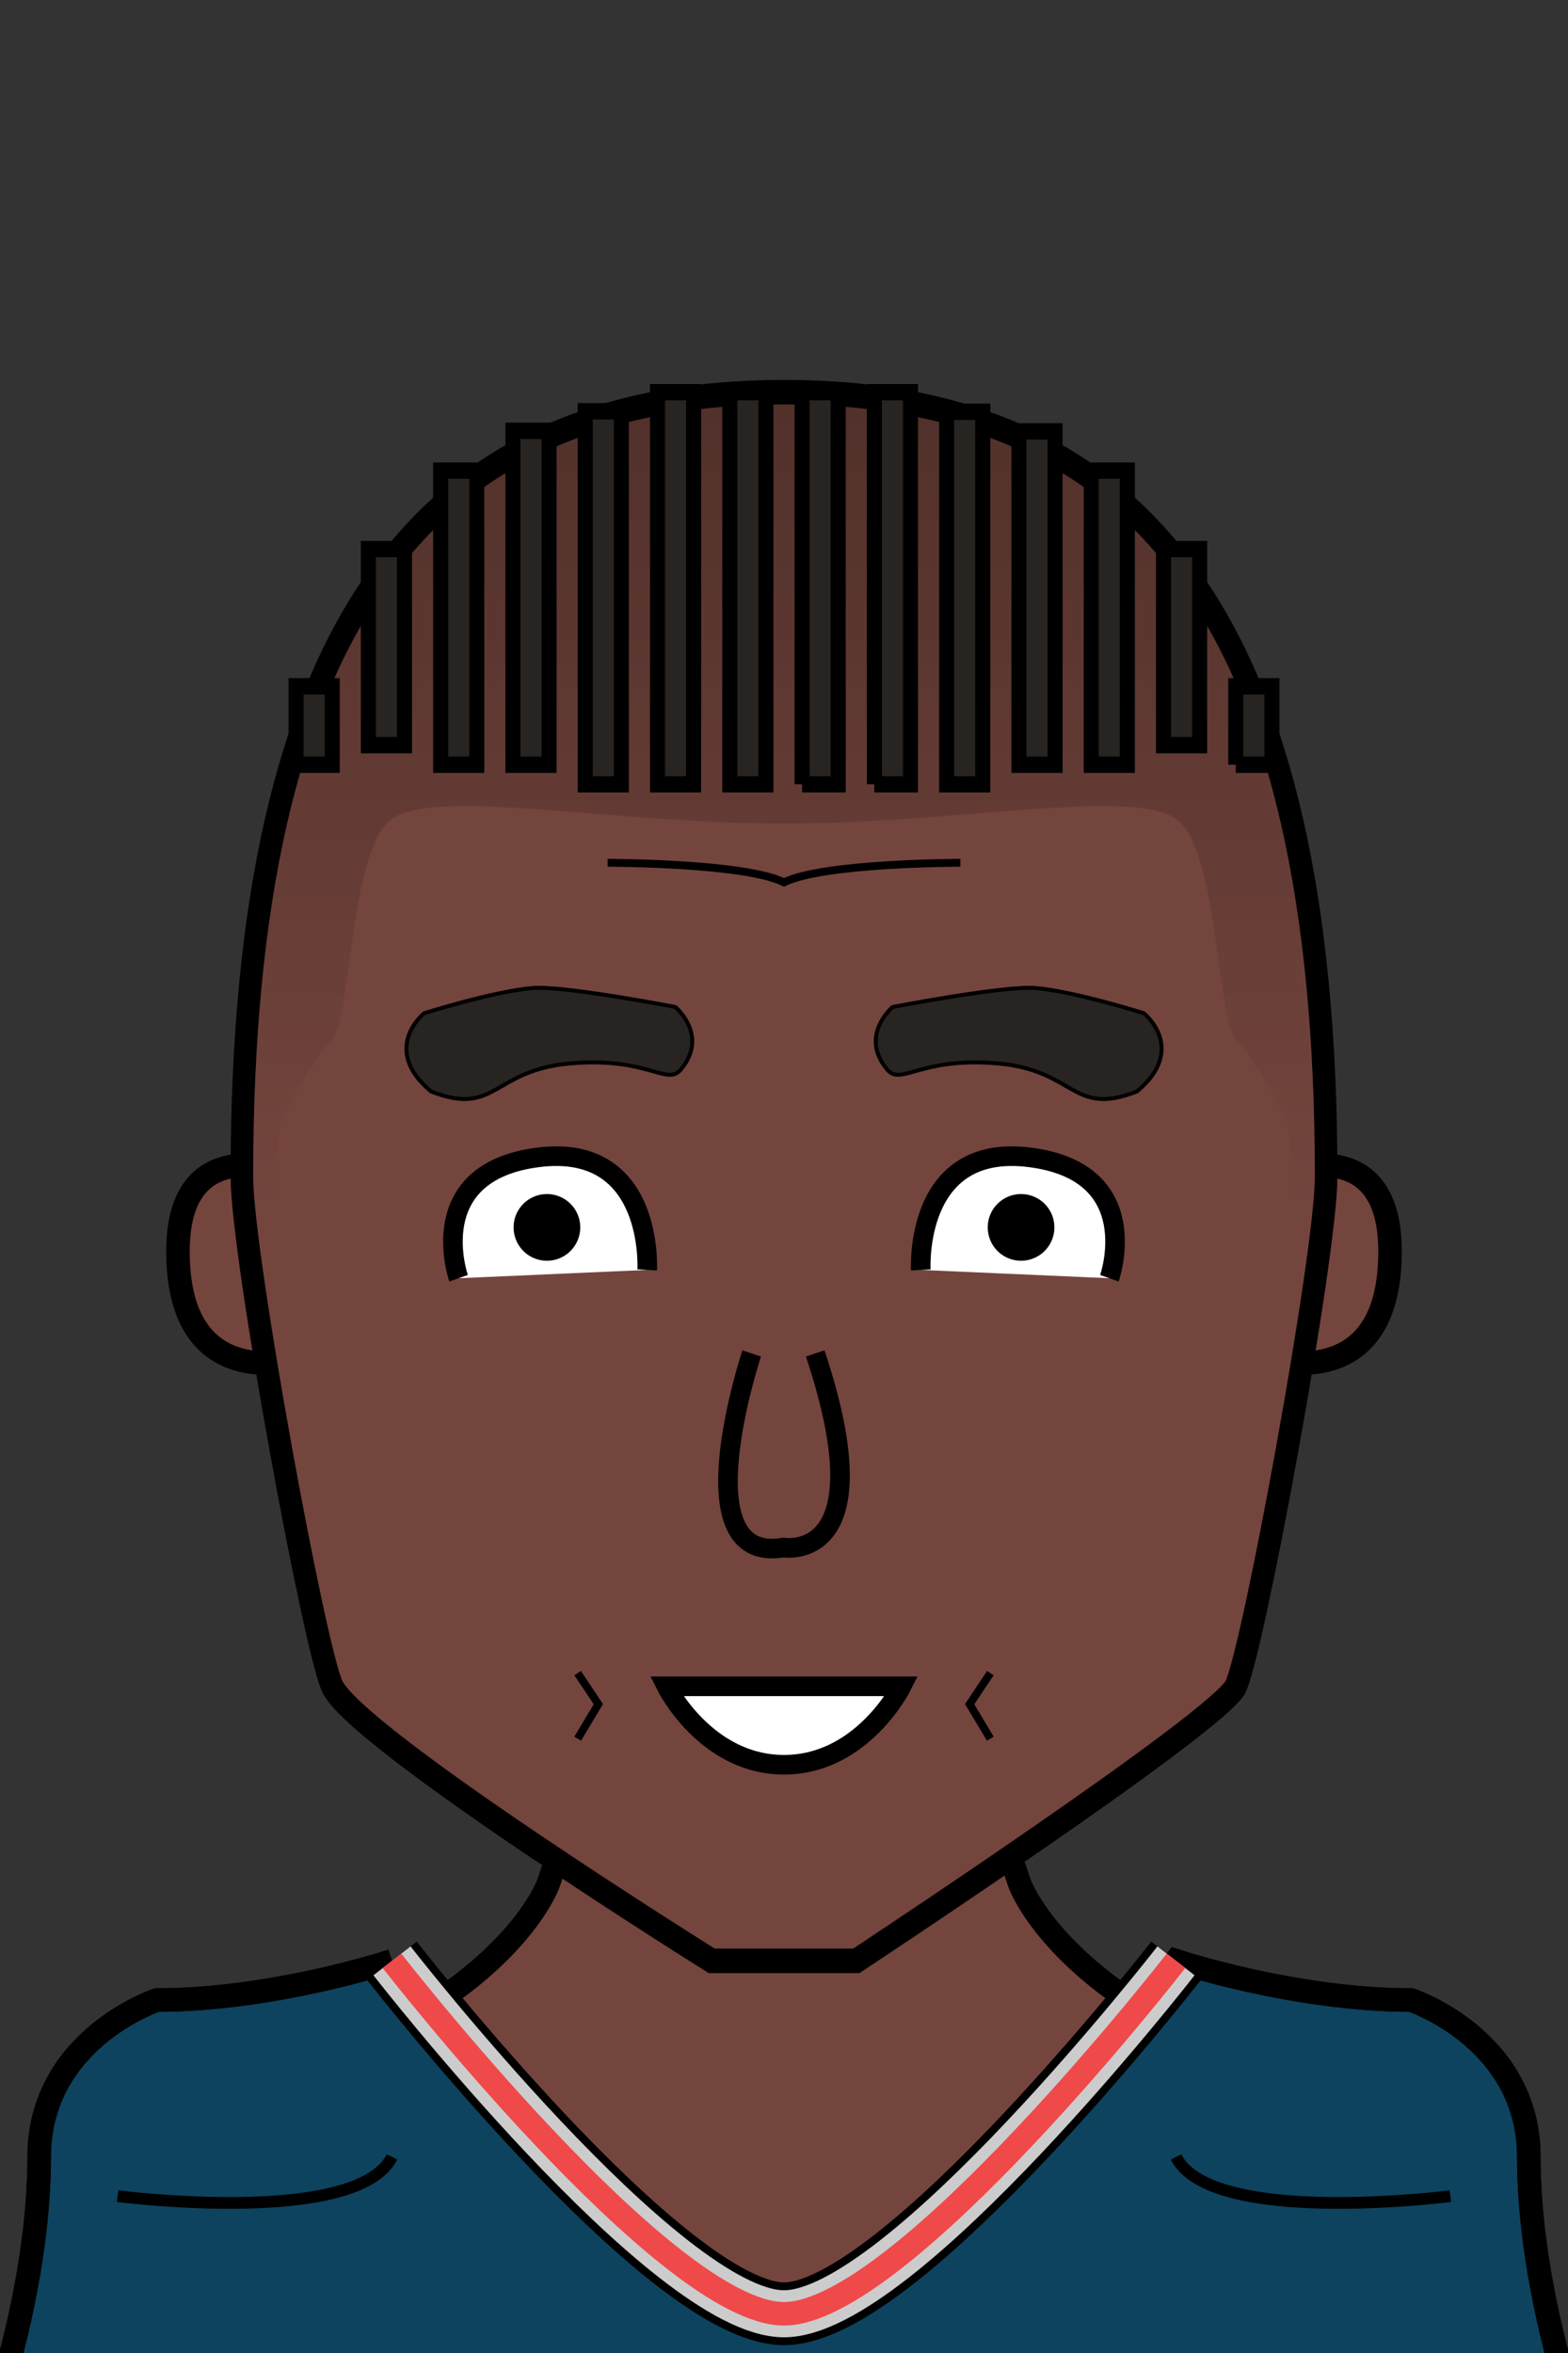 <svg version="1.2" baseProfile="tiny" width="100%" height="100%" viewBox="0 0 400 600" preserveAspectRatio="xMinYMin meet"><rect x="0" y="0" width="400" height="600" fill="#333333" stroke="none"/><g><path class="shp0" d="M10 600s0-50 60-70 70-50 70-50l60-180 60 180s10 30 70 50 60 70 60 70" fill="#74453d" stroke="#000" stroke-width="6"></path></g><g><path class="football" d="M100 500s70 90 100 90 100-90 100-90 30 10 60 10c0 0 30 10 30 40s10 60 10 60H0s10-30 10-60 30-40 30-40c30 0 60-10 60-10" fill="#0d435e" stroke="#000" stroke-width="6"></path>
<path class="shoulderpads" d="M370 560s-61 7.89-70-10M30 560s61 7.89 70-10" fill="none" stroke="#000" stroke-width="3"></path>
    <path class="football" d="M100 500s70 90 100 90 100-90 100-90 30 10 60 10c0 0 30 10 30 40s10 60 10 60H0s10-30 10-60 30-40 30-40c30 0 60-10 60-10" stroke="#000" stroke-width="6" fill-opacity="0"></path>

    <path class="collar-outline" d="M100 500s70 90 100 90 100-90 100-90" fill="none" stroke="#000" stroke-width="16"></path><path class="collar-accent" d="M100 500s70 90 100 90 100-90 100-90" fill="none" stroke="#cccccc" stroke-width="12"></path><path class="collar-secondary" d="M100 500s70 90 100 90 100-90 100-90" fill="none" stroke="#f0494a" stroke-width="6"></path>

</g><g transform="translate(32 293.3) scale(0.88 0.88) translate(3.136 4.323) translate(9.09 -3)"><path d="M43 8S3-12 3 28c0 45 40 30 40 30V8z" fill="#74453d" stroke="#000" stroke-width="6.818"></path></g><g transform="translate(322 293.3) scale(-0.88 0.88) translate(-49.136 4.323) translate(9.09 -3)"><path d="M43 8S3-12 3 28c0 45 40 30 40 30V8z" fill="#74453d" stroke="#000" stroke-width="6.818"></path></g><g transform="scale(0.922 1) translate(16.92 0)"><path class="head" d="M200 100c100 0 150 60 150 200 0 20-20 120-25 130-4.47 8.94-105 70-105 70h-40s-98.29-56.58-105-70c-5-10-25-110-25-130 0-140 50-200 150-200z" fill="#74453d" stroke="#000" stroke-width="6.243"></path><path class="faceShave" d="M200 410c30 0 50 10 50 10 30 0 90-15 90-120h10c0 20-20 120-25 130-4.47 8.94-105 70-105 70h-40s-98.29-56.58-105-70c-5-10-25-110-25-130h10c0 105 60 120 90 120 0 0 20-10 50-10z" fill="rgba(0,0,0,0)"></path><path class="headShave" d="M60 300H50c0-140 50-200 150-200s150 60 150 200h-10v-10c0-5-10-20-15-25s-5-55-15-65c-40-40-60 0-110 0s-70-40-110 0c-10 10-10 60-15 65s-15 20-15 25v10z" fill="rgba(0,0,0,0)"></path></g><g></g><g transform="translate(147 424.5) scale(0.88 0.88) translate(0.409 1.432)"><path class="shp0" d="M0 20l6-10-6-9" fill="none" stroke="#000" stroke-width="2.273"></path></g><g transform="translate(247 424.5) scale(-0.88 0.88) translate(-6.409 1.432)"><path class="shp0" d="M0 20l6-10-6-9" fill="none" stroke="#000" stroke-width="2.273"></path></g><g><path d="M155 220s35 0 45 5c10-5 45-5 45-5" fill="none" stroke="#000" stroke-width="2"></path></g><g transform="scale(0.922 1) translate(0 0)"></g><g transform="translate(109.235 289.969) rotate(-2 30.765 20.031)"><style></style><g id="eye2" stroke="#000" stroke-width="5"><path id="Shape 10" d="M55.37 34.72S58.4 2.3 28.53 5.07C-1.35 7.83 7.21 35.16 7.21 35.16" fill="#fff"></path><path id="Shape 10" d="M30.74 28.97c-3.31.3-6.22-2.12-6.53-5.43a5.985 5.985 0 015.42-6.52 5.987 5.987 0 016.53 5.42c.3 3.3-2.12 6.22-5.42 6.53z" fill="#000"></path></g></g><g transform="translate(229.235 289.969) rotate(2 30.765 20.031) scale(-1 1) translate(-61.53 0)"><style></style><g id="eye2" stroke="#000" stroke-width="5"><path id="Shape 10" d="M55.37 34.72S58.4 2.3 28.53 5.07C-1.35 7.83 7.21 35.16 7.21 35.16" fill="#fff"></path><path id="Shape 10" d="M30.74 28.97c-3.31.3-6.22-2.12-6.53-5.43a5.985 5.985 0 015.42-6.52 5.987 5.987 0 016.53 5.42c.3 3.3-2.12 6.22-5.42 6.53z" fill="#000"></path></g></g><g transform="translate(101.889 250.625) rotate(-5 38.111 14.375)"><path d="M71 25c8-8 0-16 0-16S43 1 35 1C25 1 7 5 7 5s-12 8 0 20c16 8 16-4 36-4s24 8 28 4z" fill="#272421" stroke="#000"></path></g><g transform="translate(221.889 250.625) rotate(5 38.111 14.375) scale(-1 1) translate(-76.222 0)"><path d="M71 25c8-8 0-16 0-16S43 1 35 1C25 1 7 5 7 5s-12 8 0 20c16 8 16-4 36-4s24 8 28 4z" fill="#272421" stroke="#000"></path></g><g transform="translate(0 0)"><style></style><path id="smile" d="M170 430s10 20 30 20 30-20 30-20h-60z" fill="#fff" stroke="#000" stroke-width="5"></path></g><g transform="translate(140.843 292.352) scale(0.9 0.9) translate(6.573 8.628)"><path d="M50 50s-20 60 9 55c0 0 29 5 9-55" fill="#74453d" stroke="#000" stroke-width="5.556"></path></g><g transform="scale(0.922 1) translate(16.92 0)"><defs><linearGradient id="grd1" gradientUnits="userSpaceOnUse" x1="200" y1="100" x2="200" y2="310"><stop offset="0" stop-color="rgba(0,0,0,.3)"></stop><stop offset="1" stop-color="rgba(0,0,0,0)"></stop></linearGradient></defs><style></style><g id="cornrows"><path id="Short Fade" d="M60 310H50v-10c0-140 50-200 150-200s150 60 150 200v10h-10v-20c0-5-10-20-15-25s-5-45-15-55-60 0-110 0-100-10-110 0-10 50-15 55-15 20-15 25v20z" fill="url(#grd1)" stroke="none"></path><path id="cornrows" d="M195 200h-10V100h10v100zm10 0h10V100h-10v100m20 0h10V100h-10v100m20 0h10v-95h-10v95zm20-5h10v-85h-10v85zm20 0h10v-75h-10v75zm20-5h10v-50h-10v50zm20 5h10v-20h-10v20m-150 5h-10V100h10v100zm-20 0h-10v-95.13h10V200zm-20-5v-85.15h-10V195h10zm-20 0v-75h-10v75h10zm-20-5H85v-50h10v50zm-20 5H65v-20h10v20z" fill="#272421" stroke="#000" stroke-width="4.162"></path></g></g><g transform="scale(0.922 1) translate(0 0)"></g><g transform="scale(0.922 1) translate(0 0)"></g></svg>

